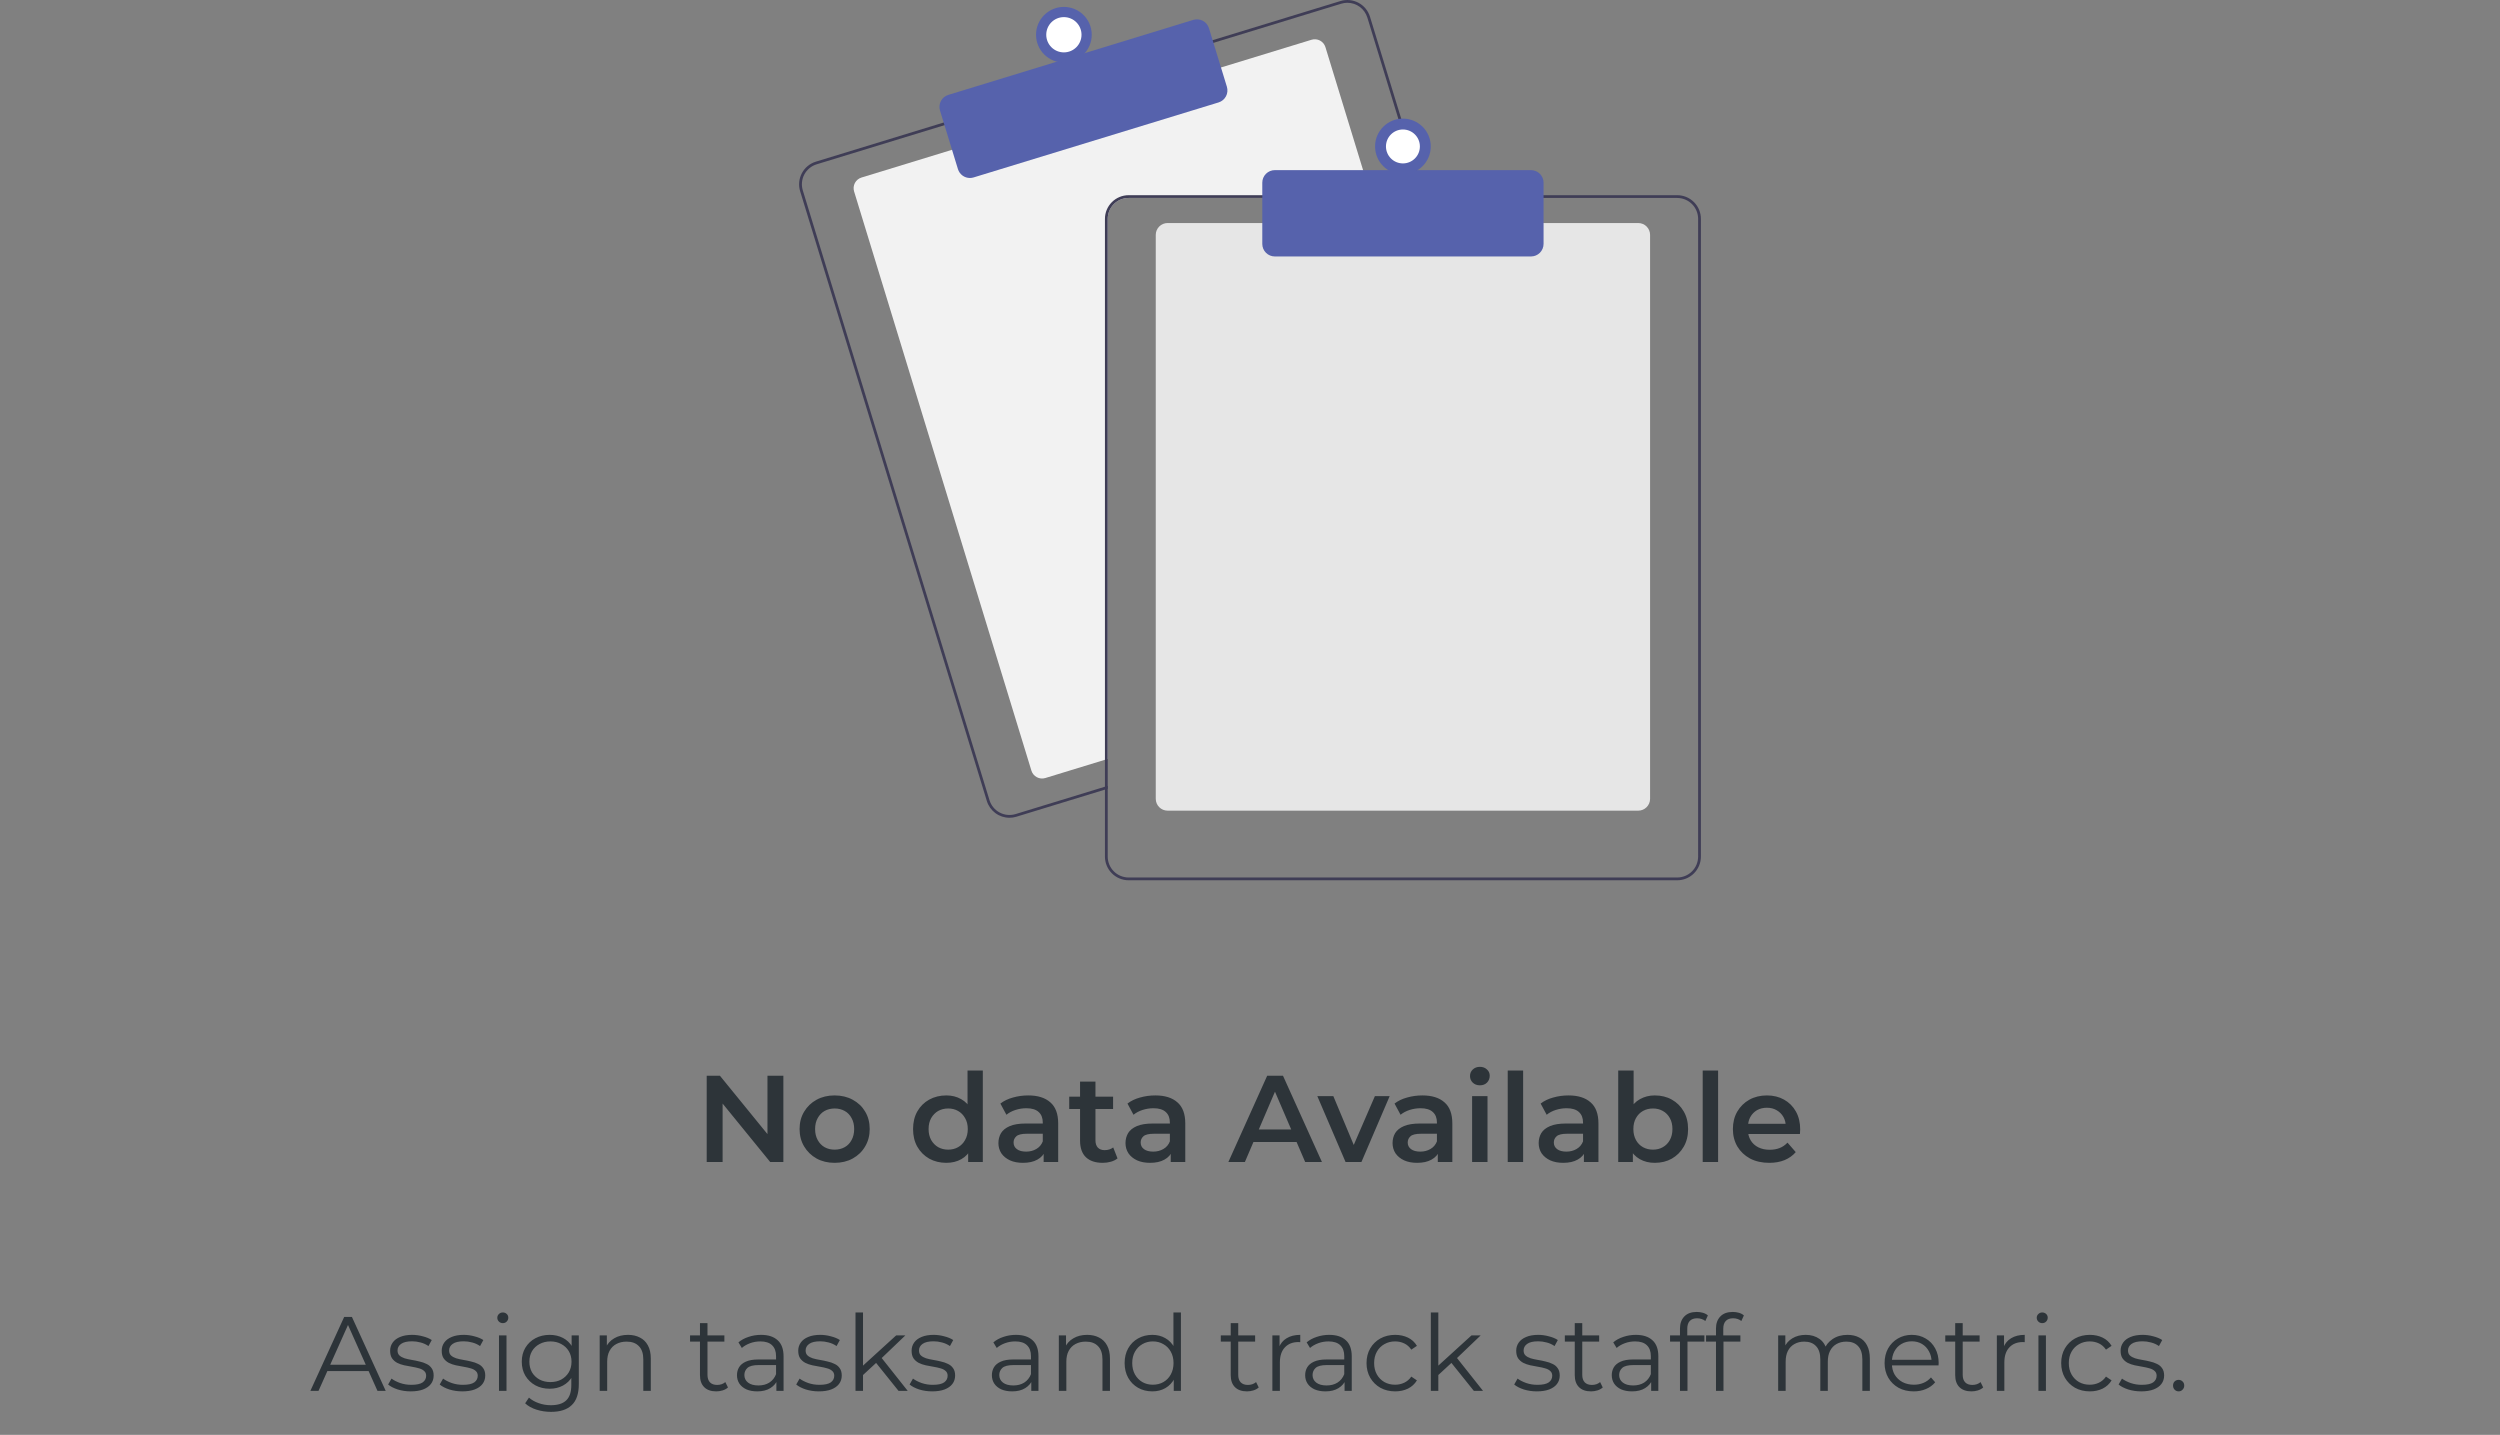 <svg width="284" height="163" viewBox="0 0 284 163" fill="none" xmlns="http://www.w3.org/2000/svg">
<rect x="0" y="0" width="284" height="163" fill="#808080" stroke="none"/>
<g clip-path="url(#clip0_2741_14137)">
<path d="M155.814 22.49H128.209C127.58 22.491 126.977 22.741 126.532 23.186C126.088 23.63 125.837 24.233 125.837 24.863V86.214L125.52 86.311L118.748 88.385C118.427 88.483 118.081 88.449 117.785 88.291C117.488 88.134 117.267 87.865 117.168 87.545L97.025 21.748C96.927 21.427 96.96 21.08 97.118 20.784C97.275 20.488 97.544 20.266 97.865 20.168L108.3 16.972L138.553 7.712L148.988 4.517C149.147 4.468 149.314 4.451 149.48 4.467C149.645 4.482 149.806 4.53 149.953 4.608C150.099 4.686 150.229 4.792 150.335 4.92C150.441 5.049 150.52 5.196 150.569 5.355L155.718 22.173L155.814 22.49Z" fill="#F2F2F2"/>
<path d="M161.838 22.173L155.632 1.903C155.529 1.566 155.36 1.251 155.136 0.979C154.911 0.706 154.635 0.481 154.323 0.315C154.011 0.15 153.67 0.047 153.318 0.013C152.967 -0.02 152.612 0.015 152.274 0.119L137.603 4.61L107.351 13.871L92.68 18.364C91.998 18.573 91.427 19.044 91.093 19.674C90.758 20.304 90.687 21.04 90.895 21.722L112.105 90.996C112.274 91.546 112.615 92.028 113.078 92.371C113.541 92.713 114.101 92.898 114.677 92.899C114.943 92.899 115.208 92.859 115.463 92.78L125.52 89.702L125.837 89.604V89.273L125.52 89.37L115.37 92.478C114.768 92.661 114.118 92.599 113.563 92.304C113.007 92.009 112.592 91.505 112.407 90.904L91.199 21.629C91.108 21.331 91.076 21.018 91.105 20.708C91.135 20.398 91.225 20.096 91.371 19.821C91.518 19.546 91.717 19.302 91.957 19.104C92.198 18.906 92.475 18.757 92.773 18.666L107.445 14.174L137.696 4.913L152.367 0.421C152.594 0.352 152.829 0.317 153.065 0.317C153.572 0.318 154.066 0.481 154.474 0.783C154.881 1.085 155.181 1.51 155.33 1.995L161.507 22.173L161.605 22.489H161.934L161.838 22.173Z" fill="#3F3D56"/>
<path d="M110.184 20.219C109.879 20.219 109.582 20.121 109.337 19.94C109.092 19.758 108.911 19.503 108.822 19.212L106.784 12.557C106.729 12.378 106.71 12.19 106.728 12.004C106.746 11.818 106.8 11.637 106.888 11.472C106.976 11.307 107.095 11.161 107.239 11.042C107.384 10.923 107.55 10.833 107.729 10.779L135.559 2.258C135.92 2.148 136.31 2.186 136.644 2.363C136.977 2.54 137.227 2.842 137.338 3.203L139.375 9.858C139.485 10.219 139.448 10.609 139.27 10.942C139.093 11.276 138.791 11.525 138.431 11.636L110.6 20.157C110.465 20.198 110.325 20.219 110.184 20.219Z" fill="#5662AC"/>
<path d="M120.857 7.112C122.604 7.112 124.021 5.695 124.021 3.948C124.021 2.201 122.604 0.784 120.857 0.784C119.11 0.784 117.693 2.201 117.693 3.948C117.693 5.695 119.11 7.112 120.857 7.112Z" fill="#5662AC"/>
<path d="M120.857 5.951C121.963 5.951 122.86 5.054 122.86 3.948C122.86 2.841 121.963 1.944 120.857 1.944C119.75 1.944 118.854 2.841 118.854 3.948C118.854 5.054 119.75 5.951 120.857 5.951Z" fill="white"/>
<path d="M186.105 92.091H132.639C132.282 92.09 131.94 91.948 131.688 91.696C131.436 91.444 131.294 91.103 131.294 90.746V26.681C131.294 26.325 131.436 25.983 131.688 25.731C131.94 25.479 132.282 25.337 132.639 25.337H186.105C186.461 25.337 186.803 25.479 187.055 25.731C187.307 25.983 187.449 26.325 187.449 26.681V90.746C187.449 91.103 187.307 91.444 187.055 91.696C186.803 91.948 186.461 92.09 186.105 92.091Z" fill="#E6E6E6"/>
<path d="M161.507 22.173H128.21C127.497 22.174 126.813 22.457 126.309 22.962C125.805 23.466 125.522 24.149 125.521 24.862V89.37L125.837 89.273V24.862C125.838 24.233 126.088 23.63 126.533 23.185C126.978 22.74 127.581 22.49 128.21 22.489H161.606L161.507 22.173ZM190.534 22.173H128.21C127.497 22.174 126.813 22.457 126.309 22.962C125.805 23.466 125.522 24.149 125.521 24.862V97.31C125.522 98.023 125.805 98.707 126.309 99.211C126.813 99.715 127.497 99.999 128.21 99.999H190.534C191.247 99.999 191.931 99.715 192.435 99.211C192.939 98.707 193.222 98.023 193.223 97.31V24.862C193.222 24.149 192.939 23.466 192.435 22.962C191.931 22.457 191.247 22.174 190.534 22.173ZM192.907 97.31C192.906 97.939 192.656 98.543 192.211 98.987C191.766 99.432 191.163 99.682 190.534 99.683H128.21C127.581 99.682 126.978 99.432 126.533 98.987C126.088 98.543 125.838 97.939 125.837 97.31V24.862C125.838 24.233 126.088 23.63 126.533 23.185C126.978 22.74 127.581 22.49 128.21 22.489H190.534C191.163 22.49 191.766 22.74 192.211 23.185C192.656 23.63 192.906 24.233 192.907 24.862V97.31Z" fill="#3F3D56"/>
<path d="M173.925 29.134H144.819C144.442 29.133 144.08 28.983 143.813 28.716C143.546 28.449 143.396 28.087 143.396 27.71V20.75C143.396 20.372 143.546 20.011 143.813 19.744C144.08 19.477 144.442 19.327 144.819 19.326H173.925C174.303 19.327 174.664 19.477 174.931 19.744C175.198 20.011 175.348 20.372 175.349 20.75V27.71C175.348 28.087 175.198 28.449 174.931 28.716C174.664 28.983 174.303 29.133 173.925 29.134Z" fill="#5662AC"/>
<path d="M159.372 19.801C161.119 19.801 162.535 18.385 162.535 16.637C162.535 14.89 161.119 13.474 159.372 13.474C157.624 13.474 156.208 14.89 156.208 16.637C156.208 18.385 157.624 19.801 159.372 19.801Z" fill="#5662AC"/>
<path d="M159.372 18.564C160.437 18.564 161.299 17.701 161.299 16.637C161.299 15.573 160.437 14.71 159.372 14.71C158.308 14.71 157.445 15.573 157.445 16.637C157.445 17.701 158.308 18.564 159.372 18.564Z" fill="white"/>
</g>
<path d="M80.282 132V122.2H81.78L87.926 129.746H87.184V122.2H88.99V132H87.492L81.346 124.454H82.088V132H80.282ZM94.808 132.098C94.043 132.098 93.361 131.935 92.764 131.608C92.166 131.272 91.695 130.815 91.35 130.236C91.004 129.657 90.832 128.999 90.832 128.262C90.832 127.515 91.004 126.857 91.35 126.288C91.695 125.709 92.166 125.257 92.764 124.93C93.361 124.603 94.043 124.44 94.808 124.44C95.582 124.44 96.269 124.603 96.866 124.93C97.472 125.257 97.944 125.705 98.28 126.274C98.625 126.843 98.798 127.506 98.798 128.262C98.798 128.999 98.625 129.657 98.28 130.236C97.944 130.815 97.472 131.272 96.866 131.608C96.269 131.935 95.582 132.098 94.808 132.098ZM94.808 130.6C95.237 130.6 95.62 130.507 95.956 130.32C96.292 130.133 96.553 129.863 96.74 129.508C96.936 129.153 97.034 128.738 97.034 128.262C97.034 127.777 96.936 127.361 96.74 127.016C96.553 126.661 96.292 126.391 95.956 126.204C95.62 126.017 95.242 125.924 94.822 125.924C94.392 125.924 94.01 126.017 93.674 126.204C93.347 126.391 93.086 126.661 92.89 127.016C92.694 127.361 92.596 127.777 92.596 128.262C92.596 128.738 92.694 129.153 92.89 129.508C93.086 129.863 93.347 130.133 93.674 130.32C94.01 130.507 94.388 130.6 94.808 130.6ZM107.504 132.098C106.786 132.098 106.137 131.939 105.558 131.622C104.989 131.295 104.541 130.847 104.214 130.278C103.888 129.709 103.724 129.037 103.724 128.262C103.724 127.487 103.888 126.815 104.214 126.246C104.541 125.677 104.989 125.233 105.558 124.916C106.137 124.599 106.786 124.44 107.504 124.44C108.13 124.44 108.69 124.58 109.184 124.86C109.679 125.131 110.071 125.546 110.36 126.106C110.65 126.666 110.794 127.385 110.794 128.262C110.794 129.13 110.654 129.849 110.374 130.418C110.094 130.978 109.707 131.398 109.212 131.678C108.718 131.958 108.148 132.098 107.504 132.098ZM107.714 130.6C108.134 130.6 108.508 130.507 108.834 130.32C109.17 130.133 109.436 129.863 109.632 129.508C109.838 129.153 109.94 128.738 109.94 128.262C109.94 127.777 109.838 127.361 109.632 127.016C109.436 126.661 109.17 126.391 108.834 126.204C108.508 126.017 108.134 125.924 107.714 125.924C107.294 125.924 106.916 126.017 106.58 126.204C106.254 126.391 105.988 126.661 105.782 127.016C105.586 127.361 105.488 127.777 105.488 128.262C105.488 128.738 105.586 129.153 105.782 129.508C105.988 129.863 106.254 130.133 106.58 130.32C106.916 130.507 107.294 130.6 107.714 130.6ZM109.982 132V130.236L110.052 128.248L109.912 126.26V121.612H111.648V132H109.982ZM118.558 132V130.488L118.46 130.166V127.52C118.46 127.007 118.306 126.61 117.998 126.33C117.69 126.041 117.223 125.896 116.598 125.896C116.178 125.896 115.762 125.961 115.352 126.092C114.95 126.223 114.61 126.405 114.33 126.638L113.644 125.364C114.045 125.056 114.521 124.827 115.072 124.678C115.632 124.519 116.21 124.44 116.808 124.44C117.89 124.44 118.726 124.701 119.314 125.224C119.911 125.737 120.21 126.535 120.21 127.618V132H118.558ZM116.206 132.098C115.646 132.098 115.156 132.005 114.736 131.818C114.316 131.622 113.989 131.356 113.756 131.02C113.532 130.675 113.42 130.287 113.42 129.858C113.42 129.438 113.518 129.06 113.714 128.724C113.919 128.388 114.25 128.122 114.708 127.926C115.165 127.73 115.772 127.632 116.528 127.632H118.698V128.794H116.654C116.056 128.794 115.655 128.892 115.45 129.088C115.244 129.275 115.142 129.508 115.142 129.788C115.142 130.105 115.268 130.357 115.52 130.544C115.772 130.731 116.122 130.824 116.57 130.824C116.999 130.824 117.382 130.726 117.718 130.53C118.063 130.334 118.31 130.045 118.46 129.662L118.754 130.712C118.586 131.151 118.282 131.491 117.844 131.734C117.414 131.977 116.868 132.098 116.206 132.098ZM125.27 132.098C124.448 132.098 123.814 131.888 123.366 131.468C122.918 131.039 122.694 130.409 122.694 129.578V122.872H124.444V129.536C124.444 129.891 124.532 130.166 124.71 130.362C124.896 130.558 125.153 130.656 125.48 130.656C125.872 130.656 126.198 130.553 126.46 130.348L126.95 131.594C126.744 131.762 126.492 131.888 126.194 131.972C125.895 132.056 125.587 132.098 125.27 132.098ZM121.462 125.98V124.58H126.446V125.98H121.462ZM132.995 132V130.488L132.897 130.166V127.52C132.897 127.007 132.743 126.61 132.435 126.33C132.127 126.041 131.661 125.896 131.035 125.896C130.615 125.896 130.2 125.961 129.789 126.092C129.388 126.223 129.047 126.405 128.767 126.638L128.081 125.364C128.483 125.056 128.959 124.827 129.509 124.678C130.069 124.519 130.648 124.44 131.245 124.44C132.328 124.44 133.163 124.701 133.751 125.224C134.349 125.737 134.647 126.535 134.647 127.618V132H132.995ZM130.643 132.098C130.083 132.098 129.593 132.005 129.173 131.818C128.753 131.622 128.427 131.356 128.193 131.02C127.969 130.675 127.857 130.287 127.857 129.858C127.857 129.438 127.955 129.06 128.151 128.724C128.357 128.388 128.688 128.122 129.145 127.926C129.603 127.73 130.209 127.632 130.965 127.632H133.135V128.794H131.091C130.494 128.794 130.093 128.892 129.887 129.088C129.682 129.275 129.579 129.508 129.579 129.788C129.579 130.105 129.705 130.357 129.957 130.544C130.209 130.731 130.559 130.824 131.007 130.824C131.437 130.824 131.819 130.726 132.155 130.53C132.501 130.334 132.748 130.045 132.897 129.662L133.191 130.712C133.023 131.151 132.72 131.491 132.281 131.734C131.852 131.977 131.306 132.098 130.643 132.098ZM139.544 132L143.954 122.2H145.746L150.17 132H148.266L144.472 123.166H145.2L141.42 132H139.544ZM141.574 129.732L142.064 128.304H147.356L147.846 129.732H141.574ZM152.854 132L149.648 124.524H151.468L154.226 131.118H153.33L156.186 124.524H157.866L154.66 132H152.854ZM163.333 132V130.488L163.235 130.166V127.52C163.235 127.007 163.081 126.61 162.773 126.33C162.465 126.041 161.998 125.896 161.373 125.896C160.953 125.896 160.538 125.961 160.127 126.092C159.726 126.223 159.385 126.405 159.105 126.638L158.419 125.364C158.82 125.056 159.296 124.827 159.847 124.678C160.407 124.519 160.986 124.44 161.583 124.44C162.666 124.44 163.501 124.701 164.089 125.224C164.686 125.737 164.985 126.535 164.985 127.618V132H163.333ZM160.981 132.098C160.421 132.098 159.931 132.005 159.511 131.818C159.091 131.622 158.764 131.356 158.531 131.02C158.307 130.675 158.195 130.287 158.195 129.858C158.195 129.438 158.293 129.06 158.489 128.724C158.694 128.388 159.026 128.122 159.483 127.926C159.94 127.73 160.547 127.632 161.303 127.632H163.473V128.794H161.429C160.832 128.794 160.43 128.892 160.225 129.088C160.02 129.275 159.917 129.508 159.917 129.788C159.917 130.105 160.043 130.357 160.295 130.544C160.547 130.731 160.897 130.824 161.345 130.824C161.774 130.824 162.157 130.726 162.493 130.53C162.838 130.334 163.086 130.045 163.235 129.662L163.529 130.712C163.361 131.151 163.058 131.491 162.619 131.734C162.19 131.977 161.644 132.098 160.981 132.098ZM167.231 132V124.524H168.981V132H167.231ZM168.113 123.292C167.786 123.292 167.516 123.189 167.301 122.984C167.096 122.779 166.993 122.531 166.993 122.242C166.993 121.943 167.096 121.696 167.301 121.5C167.516 121.295 167.786 121.192 168.113 121.192C168.44 121.192 168.706 121.29 168.911 121.486C169.126 121.673 169.233 121.911 169.233 122.2C169.233 122.508 169.13 122.769 168.925 122.984C168.72 123.189 168.449 123.292 168.113 123.292ZM171.278 132V121.612H173.028V132H171.278ZM179.931 132V130.488L179.833 130.166V127.52C179.833 127.007 179.679 126.61 179.371 126.33C179.063 126.041 178.596 125.896 177.971 125.896C177.551 125.896 177.135 125.961 176.725 126.092C176.323 126.223 175.983 126.405 175.703 126.638L175.017 125.364C175.418 125.056 175.894 124.827 176.445 124.678C177.005 124.519 177.583 124.44 178.181 124.44C179.263 124.44 180.099 124.701 180.687 125.224C181.284 125.737 181.583 126.535 181.583 127.618V132H179.931ZM177.579 132.098C177.019 132.098 176.529 132.005 176.109 131.818C175.689 131.622 175.362 131.356 175.129 131.02C174.905 130.675 174.793 130.287 174.793 129.858C174.793 129.438 174.891 129.06 175.087 128.724C175.292 128.388 175.623 128.122 176.081 127.926C176.538 127.73 177.145 127.632 177.901 127.632H180.071V128.794H178.027C177.429 128.794 177.028 128.892 176.823 129.088C176.617 129.275 176.515 129.508 176.515 129.788C176.515 130.105 176.641 130.357 176.893 130.544C177.145 130.731 177.495 130.824 177.943 130.824C178.372 130.824 178.755 130.726 179.091 130.53C179.436 130.334 179.683 130.045 179.833 129.662L180.127 130.712C179.959 131.151 179.655 131.491 179.217 131.734C178.787 131.977 178.241 132.098 177.579 132.098ZM187.973 132.098C187.338 132.098 186.773 131.958 186.279 131.678C185.784 131.398 185.392 130.978 185.103 130.418C184.823 129.849 184.683 129.13 184.683 128.262C184.683 127.385 184.827 126.666 185.117 126.106C185.415 125.546 185.812 125.131 186.307 124.86C186.811 124.58 187.366 124.44 187.973 124.44C188.71 124.44 189.359 124.599 189.919 124.916C190.488 125.233 190.936 125.677 191.263 126.246C191.599 126.815 191.767 127.487 191.767 128.262C191.767 129.037 191.599 129.709 191.263 130.278C190.936 130.847 190.488 131.295 189.919 131.622C189.359 131.939 188.71 132.098 187.973 132.098ZM183.829 132V121.612H185.579V126.26L185.439 128.248L185.495 130.236V132H183.829ZM187.777 130.6C188.197 130.6 188.57 130.507 188.897 130.32C189.233 130.133 189.499 129.863 189.695 129.508C189.891 129.153 189.989 128.738 189.989 128.262C189.989 127.777 189.891 127.361 189.695 127.016C189.499 126.661 189.233 126.391 188.897 126.204C188.57 126.017 188.197 125.924 187.777 125.924C187.357 125.924 186.979 126.017 186.643 126.204C186.307 126.391 186.041 126.661 185.845 127.016C185.649 127.361 185.551 127.777 185.551 128.262C185.551 128.738 185.649 129.153 185.845 129.508C186.041 129.863 186.307 130.133 186.643 130.32C186.979 130.507 187.357 130.6 187.777 130.6ZM193.426 132V121.612H195.176V132H193.426ZM200.987 132.098C200.157 132.098 199.429 131.935 198.803 131.608C198.187 131.272 197.707 130.815 197.361 130.236C197.025 129.657 196.857 128.999 196.857 128.262C196.857 127.515 197.021 126.857 197.347 126.288C197.683 125.709 198.141 125.257 198.719 124.93C199.307 124.603 199.975 124.44 200.721 124.44C201.449 124.44 202.098 124.599 202.667 124.916C203.237 125.233 203.685 125.681 204.011 126.26C204.338 126.839 204.501 127.52 204.501 128.304C204.501 128.379 204.497 128.463 204.487 128.556C204.487 128.649 204.483 128.738 204.473 128.822H198.243V127.66H203.549L202.863 128.024C202.873 127.595 202.784 127.217 202.597 126.89C202.411 126.563 202.154 126.307 201.827 126.12C201.51 125.933 201.141 125.84 200.721 125.84C200.292 125.84 199.914 125.933 199.587 126.12C199.27 126.307 199.018 126.568 198.831 126.904C198.654 127.231 198.565 127.618 198.565 128.066V128.346C198.565 128.794 198.668 129.191 198.873 129.536C199.079 129.881 199.368 130.147 199.741 130.334C200.115 130.521 200.544 130.614 201.029 130.614C201.449 130.614 201.827 130.549 202.163 130.418C202.499 130.287 202.798 130.082 203.059 129.802L203.997 130.88C203.661 131.272 203.237 131.575 202.723 131.79C202.219 131.995 201.641 132.098 200.987 132.098Z" fill="#2D3439"/>
<path d="M35.26 158L39.1 149.6H39.976L43.816 158H42.88L39.352 150.116H39.712L36.184 158H35.26ZM36.772 155.756L37.036 155.036H41.92L42.184 155.756H36.772ZM46.659 158.06C46.139 158.06 45.647 157.988 45.183 157.844C44.719 157.692 44.355 157.504 44.091 157.28L44.475 156.608C44.731 156.8 45.059 156.968 45.459 157.112C45.859 157.248 46.279 157.316 46.719 157.316C47.319 157.316 47.751 157.224 48.015 157.04C48.279 156.848 48.411 156.596 48.411 156.284C48.411 156.052 48.335 155.872 48.183 155.744C48.039 155.608 47.847 155.508 47.607 155.444C47.367 155.372 47.099 155.312 46.803 155.264C46.507 155.216 46.211 155.16 45.915 155.096C45.627 155.032 45.363 154.94 45.123 154.82C44.883 154.692 44.687 154.52 44.535 154.304C44.391 154.088 44.319 153.8 44.319 153.44C44.319 153.096 44.415 152.788 44.607 152.516C44.799 152.244 45.079 152.032 45.447 151.88C45.823 151.72 46.279 151.64 46.815 151.64C47.223 151.64 47.631 151.696 48.039 151.808C48.447 151.912 48.783 152.052 49.047 152.228L48.675 152.912C48.395 152.72 48.095 152.584 47.775 152.504C47.455 152.416 47.135 152.372 46.815 152.372C46.247 152.372 45.827 152.472 45.555 152.672C45.291 152.864 45.159 153.112 45.159 153.416C45.159 153.656 45.231 153.844 45.375 153.98C45.527 154.116 45.723 154.224 45.963 154.304C46.211 154.376 46.479 154.436 46.767 154.484C47.063 154.532 47.355 154.592 47.643 154.664C47.939 154.728 48.207 154.82 48.447 154.94C48.695 155.052 48.891 155.216 49.035 155.432C49.187 155.64 49.263 155.916 49.263 156.26C49.263 156.628 49.159 156.948 48.951 157.22C48.751 157.484 48.455 157.692 48.063 157.844C47.679 157.988 47.211 158.06 46.659 158.06ZM52.519 158.06C51.999 158.06 51.507 157.988 51.043 157.844C50.579 157.692 50.215 157.504 49.951 157.28L50.335 156.608C50.591 156.8 50.919 156.968 51.319 157.112C51.719 157.248 52.139 157.316 52.579 157.316C53.179 157.316 53.611 157.224 53.875 157.04C54.139 156.848 54.271 156.596 54.271 156.284C54.271 156.052 54.195 155.872 54.043 155.744C53.899 155.608 53.707 155.508 53.467 155.444C53.227 155.372 52.959 155.312 52.663 155.264C52.367 155.216 52.071 155.16 51.775 155.096C51.487 155.032 51.223 154.94 50.983 154.82C50.743 154.692 50.547 154.52 50.395 154.304C50.251 154.088 50.179 153.8 50.179 153.44C50.179 153.096 50.275 152.788 50.467 152.516C50.659 152.244 50.939 152.032 51.307 151.88C51.683 151.72 52.139 151.64 52.675 151.64C53.083 151.64 53.491 151.696 53.899 151.808C54.307 151.912 54.643 152.052 54.907 152.228L54.535 152.912C54.255 152.72 53.955 152.584 53.635 152.504C53.315 152.416 52.995 152.372 52.675 152.372C52.107 152.372 51.687 152.472 51.415 152.672C51.151 152.864 51.019 153.112 51.019 153.416C51.019 153.656 51.091 153.844 51.235 153.98C51.387 154.116 51.583 154.224 51.823 154.304C52.071 154.376 52.339 154.436 52.627 154.484C52.923 154.532 53.215 154.592 53.503 154.664C53.799 154.728 54.067 154.82 54.307 154.94C54.555 155.052 54.751 155.216 54.895 155.432C55.047 155.64 55.123 155.916 55.123 156.26C55.123 156.628 55.019 156.948 54.811 157.22C54.611 157.484 54.315 157.692 53.923 157.844C53.539 157.988 53.071 158.06 52.519 158.06ZM56.686 158V151.7H57.538V158H56.686ZM57.118 150.308C56.942 150.308 56.794 150.248 56.674 150.128C56.554 150.008 56.494 149.864 56.494 149.696C56.494 149.528 56.554 149.388 56.674 149.276C56.794 149.156 56.942 149.096 57.118 149.096C57.294 149.096 57.442 149.152 57.562 149.264C57.682 149.376 57.742 149.516 57.742 149.684C57.742 149.86 57.682 150.008 57.562 150.128C57.45 150.248 57.302 150.308 57.118 150.308ZM62.597 160.388C62.021 160.388 61.469 160.304 60.941 160.136C60.413 159.968 59.985 159.728 59.657 159.416L60.089 158.768C60.385 159.032 60.749 159.24 61.181 159.392C61.621 159.552 62.085 159.632 62.573 159.632C63.373 159.632 63.961 159.444 64.337 159.068C64.713 158.7 64.901 158.124 64.901 157.34V155.768L65.021 154.688L64.937 153.608V151.7H65.753V157.232C65.753 158.32 65.485 159.116 64.949 159.62C64.421 160.132 63.637 160.388 62.597 160.388ZM62.441 157.76C61.841 157.76 61.301 157.632 60.821 157.376C60.341 157.112 59.961 156.748 59.681 156.284C59.409 155.82 59.273 155.288 59.273 154.688C59.273 154.088 59.409 153.56 59.681 153.104C59.961 152.64 60.341 152.28 60.821 152.024C61.301 151.768 61.841 151.64 62.441 151.64C63.001 151.64 63.505 151.756 63.953 151.988C64.401 152.22 64.757 152.564 65.021 153.02C65.285 153.476 65.417 154.032 65.417 154.688C65.417 155.344 65.285 155.9 65.021 156.356C64.757 156.812 64.401 157.16 63.953 157.4C63.505 157.64 63.001 157.76 62.441 157.76ZM62.525 157.004C62.989 157.004 63.401 156.908 63.761 156.716C64.121 156.516 64.405 156.244 64.613 155.9C64.821 155.548 64.925 155.144 64.925 154.688C64.925 154.232 64.821 153.832 64.613 153.488C64.405 153.144 64.121 152.876 63.761 152.684C63.401 152.484 62.989 152.384 62.525 152.384C62.069 152.384 61.657 152.484 61.289 152.684C60.929 152.876 60.645 153.144 60.437 153.488C60.237 153.832 60.137 154.232 60.137 154.688C60.137 155.144 60.237 155.548 60.437 155.9C60.645 156.244 60.929 156.516 61.289 156.716C61.657 156.908 62.069 157.004 62.525 157.004ZM71.34 151.64C71.852 151.64 72.299 151.74 72.683 151.94C73.076 152.132 73.379 152.428 73.596 152.828C73.82 153.228 73.931 153.732 73.931 154.34V158H73.079V154.424C73.079 153.76 72.912 153.26 72.576 152.924C72.248 152.58 71.784 152.408 71.183 152.408C70.736 152.408 70.344 152.5 70.007 152.684C69.68 152.86 69.424 153.12 69.24 153.464C69.064 153.8 68.975 154.208 68.975 154.688V158H68.124V151.7H68.939V153.428L68.808 153.104C69.007 152.648 69.328 152.292 69.767 152.036C70.207 151.772 70.731 151.64 71.34 151.64ZM81.365 158.06C80.773 158.06 80.317 157.9 79.998 157.58C79.677 157.26 79.517 156.808 79.517 156.224V150.308H80.37V156.176C80.37 156.544 80.462 156.828 80.645 157.028C80.838 157.228 81.109 157.328 81.462 157.328C81.838 157.328 82.15 157.22 82.397 157.004L82.698 157.616C82.529 157.768 82.326 157.88 82.085 157.952C81.853 158.024 81.614 158.06 81.365 158.06ZM78.389 152.408V151.7H82.29V152.408H78.389ZM88.197 158V156.608L88.16 156.38V154.052C88.16 153.516 88.008 153.104 87.704 152.816C87.409 152.528 86.965 152.384 86.373 152.384C85.965 152.384 85.576 152.452 85.209 152.588C84.841 152.724 84.528 152.904 84.272 153.128L83.888 152.492C84.209 152.22 84.593 152.012 85.04 151.868C85.489 151.716 85.96 151.64 86.457 151.64C87.272 151.64 87.9 151.844 88.341 152.252C88.788 152.652 89.013 153.264 89.013 154.088V158H88.197ZM86.025 158.06C85.552 158.06 85.141 157.984 84.788 157.832C84.445 157.672 84.18 157.456 83.996 157.184C83.812 156.904 83.721 156.584 83.721 156.224C83.721 155.896 83.796 155.6 83.948 155.336C84.109 155.064 84.365 154.848 84.716 154.688C85.076 154.52 85.556 154.436 86.156 154.436H88.329V155.072H86.18C85.573 155.072 85.148 155.18 84.909 155.396C84.677 155.612 84.561 155.88 84.561 156.2C84.561 156.56 84.701 156.848 84.981 157.064C85.26 157.28 85.653 157.388 86.156 157.388C86.636 157.388 87.049 157.28 87.392 157.064C87.745 156.84 88.001 156.52 88.16 156.104L88.353 156.692C88.192 157.108 87.912 157.44 87.513 157.688C87.121 157.936 86.624 158.06 86.025 158.06ZM93.019 158.06C92.499 158.06 92.007 157.988 91.543 157.844C91.079 157.692 90.715 157.504 90.451 157.28L90.835 156.608C91.091 156.8 91.419 156.968 91.819 157.112C92.219 157.248 92.639 157.316 93.079 157.316C93.679 157.316 94.111 157.224 94.375 157.04C94.639 156.848 94.771 156.596 94.771 156.284C94.771 156.052 94.695 155.872 94.543 155.744C94.399 155.608 94.207 155.508 93.967 155.444C93.727 155.372 93.459 155.312 93.163 155.264C92.867 155.216 92.571 155.16 92.275 155.096C91.987 155.032 91.723 154.94 91.483 154.82C91.243 154.692 91.047 154.52 90.895 154.304C90.751 154.088 90.679 153.8 90.679 153.44C90.679 153.096 90.775 152.788 90.967 152.516C91.159 152.244 91.439 152.032 91.807 151.88C92.183 151.72 92.639 151.64 93.175 151.64C93.583 151.64 93.991 151.696 94.399 151.808C94.807 151.912 95.143 152.052 95.407 152.228L95.035 152.912C94.755 152.72 94.455 152.584 94.135 152.504C93.815 152.416 93.495 152.372 93.175 152.372C92.607 152.372 92.187 152.472 91.915 152.672C91.651 152.864 91.519 153.112 91.519 153.416C91.519 153.656 91.591 153.844 91.735 153.98C91.887 154.116 92.083 154.224 92.323 154.304C92.571 154.376 92.839 154.436 93.127 154.484C93.423 154.532 93.715 154.592 94.003 154.664C94.299 154.728 94.567 154.82 94.807 154.94C95.055 155.052 95.251 155.216 95.395 155.432C95.547 155.64 95.623 155.916 95.623 156.26C95.623 156.628 95.519 156.948 95.311 157.22C95.111 157.484 94.815 157.692 94.423 157.844C94.039 157.988 93.571 158.06 93.019 158.06ZM97.858 156.368L97.882 155.276L101.806 151.7H102.85L100.078 154.352L99.598 154.76L97.858 156.368ZM97.186 158V149.096H98.038V158H97.186ZM102.07 158L99.442 154.724L99.994 154.064L103.114 158H102.07ZM105.898 158.06C105.378 158.06 104.886 157.988 104.422 157.844C103.958 157.692 103.594 157.504 103.33 157.28L103.714 156.608C103.97 156.8 104.298 156.968 104.698 157.112C105.098 157.248 105.518 157.316 105.958 157.316C106.558 157.316 106.99 157.224 107.254 157.04C107.518 156.848 107.65 156.596 107.65 156.284C107.65 156.052 107.574 155.872 107.422 155.744C107.278 155.608 107.086 155.508 106.846 155.444C106.606 155.372 106.338 155.312 106.042 155.264C105.746 155.216 105.45 155.16 105.154 155.096C104.866 155.032 104.602 154.94 104.362 154.82C104.122 154.692 103.926 154.52 103.774 154.304C103.63 154.088 103.558 153.8 103.558 153.44C103.558 153.096 103.654 152.788 103.846 152.516C104.038 152.244 104.318 152.032 104.686 151.88C105.062 151.72 105.518 151.64 106.054 151.64C106.462 151.64 106.87 151.696 107.278 151.808C107.686 151.912 108.022 152.052 108.286 152.228L107.914 152.912C107.634 152.72 107.334 152.584 107.014 152.504C106.694 152.416 106.374 152.372 106.054 152.372C105.486 152.372 105.066 152.472 104.794 152.672C104.53 152.864 104.398 153.112 104.398 153.416C104.398 153.656 104.47 153.844 104.614 153.98C104.766 154.116 104.962 154.224 105.202 154.304C105.45 154.376 105.718 154.436 106.006 154.484C106.302 154.532 106.594 154.592 106.882 154.664C107.178 154.728 107.446 154.82 107.686 154.94C107.934 155.052 108.13 155.216 108.274 155.432C108.426 155.64 108.502 155.916 108.502 156.26C108.502 156.628 108.398 156.948 108.19 157.22C107.99 157.484 107.694 157.692 107.302 157.844C106.918 157.988 106.45 158.06 105.898 158.06ZM117.154 158V156.608L117.118 156.38V154.052C117.118 153.516 116.966 153.104 116.662 152.816C116.366 152.528 115.922 152.384 115.33 152.384C114.922 152.384 114.534 152.452 114.166 152.588C113.798 152.724 113.486 152.904 113.23 153.128L112.846 152.492C113.166 152.22 113.55 152.012 113.998 151.868C114.446 151.716 114.918 151.64 115.414 151.64C116.23 151.64 116.858 151.844 117.298 152.252C117.746 152.652 117.97 153.264 117.97 154.088V158H117.154ZM114.982 158.06C114.51 158.06 114.098 157.984 113.746 157.832C113.402 157.672 113.138 157.456 112.954 157.184C112.77 156.904 112.678 156.584 112.678 156.224C112.678 155.896 112.754 155.6 112.906 155.336C113.066 155.064 113.322 154.848 113.674 154.688C114.034 154.52 114.514 154.436 115.114 154.436H117.286V155.072H115.138C114.53 155.072 114.106 155.18 113.866 155.396C113.634 155.612 113.518 155.88 113.518 156.2C113.518 156.56 113.658 156.848 113.938 157.064C114.218 157.28 114.61 157.388 115.114 157.388C115.594 157.388 116.006 157.28 116.35 157.064C116.702 156.84 116.958 156.52 117.118 156.104L117.31 156.692C117.15 157.108 116.87 157.44 116.47 157.688C116.078 157.936 115.582 158.06 114.982 158.06ZM123.5 151.64C124.012 151.64 124.46 151.74 124.844 151.94C125.236 152.132 125.54 152.428 125.756 152.828C125.98 153.228 126.092 153.732 126.092 154.34V158H125.24V154.424C125.24 153.76 125.072 153.26 124.736 152.924C124.408 152.58 123.944 152.408 123.344 152.408C122.896 152.408 122.504 152.5 122.168 152.684C121.84 152.86 121.584 153.12 121.4 153.464C121.224 153.8 121.136 154.208 121.136 154.688V158H120.284V151.7H121.1V153.428L120.968 153.104C121.168 152.648 121.488 152.292 121.928 152.036C122.368 151.772 122.892 151.64 123.5 151.64ZM130.901 158.06C130.301 158.06 129.761 157.924 129.281 157.652C128.809 157.38 128.437 157.004 128.165 156.524C127.893 156.036 127.757 155.476 127.757 154.844C127.757 154.204 127.893 153.644 128.165 153.164C128.437 152.684 128.809 152.312 129.281 152.048C129.761 151.776 130.301 151.64 130.901 151.64C131.453 151.64 131.945 151.764 132.377 152.012C132.817 152.26 133.165 152.624 133.421 153.104C133.685 153.576 133.817 154.156 133.817 154.844C133.817 155.524 133.689 156.104 133.433 156.584C133.177 157.064 132.829 157.432 132.389 157.688C131.957 157.936 131.461 158.06 130.901 158.06ZM130.961 157.304C131.409 157.304 131.809 157.204 132.161 157.004C132.521 156.796 132.801 156.508 133.001 156.14C133.209 155.764 133.313 155.332 133.313 154.844C133.313 154.348 133.209 153.916 133.001 153.548C132.801 153.18 132.521 152.896 132.161 152.696C131.809 152.488 131.409 152.384 130.961 152.384C130.521 152.384 130.125 152.488 129.773 152.696C129.421 152.896 129.141 153.18 128.933 153.548C128.725 153.916 128.621 154.348 128.621 154.844C128.621 155.332 128.725 155.764 128.933 156.14C129.141 156.508 129.421 156.796 129.773 157.004C130.125 157.204 130.521 157.304 130.961 157.304ZM133.337 158V156.104L133.421 154.832L133.301 153.56V149.096H134.153V158H133.337ZM141.659 158.06C141.067 158.06 140.611 157.9 140.291 157.58C139.971 157.26 139.811 156.808 139.811 156.224V150.308H140.663V156.176C140.663 156.544 140.755 156.828 140.939 157.028C141.131 157.228 141.403 157.328 141.755 157.328C142.131 157.328 142.443 157.22 142.691 157.004L142.991 157.616C142.823 157.768 142.619 157.88 142.379 157.952C142.147 158.024 141.907 158.06 141.659 158.06ZM138.683 152.408V151.7H142.583V152.408H138.683ZM144.542 158V151.7H145.358V153.416L145.274 153.116C145.45 152.636 145.746 152.272 146.162 152.024C146.578 151.768 147.094 151.64 147.71 151.64V152.468C147.678 152.468 147.646 152.468 147.614 152.468C147.582 152.46 147.55 152.456 147.518 152.456C146.854 152.456 146.334 152.66 145.958 153.068C145.582 153.468 145.394 154.04 145.394 154.784V158H144.542ZM152.743 158V156.608L152.707 156.38V154.052C152.707 153.516 152.555 153.104 152.251 152.816C151.955 152.528 151.511 152.384 150.919 152.384C150.511 152.384 150.123 152.452 149.755 152.588C149.387 152.724 149.075 152.904 148.819 153.128L148.435 152.492C148.755 152.22 149.139 152.012 149.587 151.868C150.035 151.716 150.507 151.64 151.003 151.64C151.819 151.64 152.447 151.844 152.887 152.252C153.335 152.652 153.559 153.264 153.559 154.088V158H152.743ZM150.571 158.06C150.099 158.06 149.687 157.984 149.335 157.832C148.991 157.672 148.727 157.456 148.543 157.184C148.359 156.904 148.267 156.584 148.267 156.224C148.267 155.896 148.343 155.6 148.495 155.336C148.655 155.064 148.911 154.848 149.263 154.688C149.623 154.52 150.103 154.436 150.703 154.436H152.875V155.072H150.727C150.119 155.072 149.695 155.18 149.455 155.396C149.223 155.612 149.107 155.88 149.107 156.2C149.107 156.56 149.247 156.848 149.527 157.064C149.807 157.28 150.199 157.388 150.703 157.388C151.183 157.388 151.595 157.28 151.939 157.064C152.291 156.84 152.547 156.52 152.707 156.104L152.899 156.692C152.739 157.108 152.459 157.44 152.059 157.688C151.667 157.936 151.171 158.06 150.571 158.06ZM158.49 158.06C157.866 158.06 157.306 157.924 156.81 157.652C156.322 157.372 155.938 156.992 155.658 156.512C155.378 156.024 155.238 155.468 155.238 154.844C155.238 154.212 155.378 153.656 155.658 153.176C155.938 152.696 156.322 152.32 156.81 152.048C157.306 151.776 157.866 151.64 158.49 151.64C159.026 151.64 159.51 151.744 159.942 151.952C160.374 152.16 160.714 152.472 160.962 152.888L160.326 153.32C160.11 153 159.842 152.764 159.522 152.612C159.202 152.46 158.854 152.384 158.478 152.384C158.03 152.384 157.626 152.488 157.266 152.696C156.906 152.896 156.622 153.18 156.414 153.548C156.206 153.916 156.102 154.348 156.102 154.844C156.102 155.34 156.206 155.772 156.414 156.14C156.622 156.508 156.906 156.796 157.266 157.004C157.626 157.204 158.03 157.304 158.478 157.304C158.854 157.304 159.202 157.228 159.522 157.076C159.842 156.924 160.11 156.692 160.326 156.38L160.962 156.812C160.714 157.22 160.374 157.532 159.942 157.748C159.51 157.956 159.026 158.06 158.49 158.06ZM163.214 156.368L163.238 155.276L167.162 151.7H168.206L165.434 154.352L164.954 154.76L163.214 156.368ZM162.542 158V149.096H163.394V158H162.542ZM167.426 158L164.798 154.724L165.35 154.064L168.47 158H167.426ZM174.581 158.06C174.061 158.06 173.569 157.988 173.105 157.844C172.641 157.692 172.277 157.504 172.013 157.28L172.397 156.608C172.653 156.8 172.981 156.968 173.381 157.112C173.781 157.248 174.201 157.316 174.641 157.316C175.241 157.316 175.673 157.224 175.937 157.04C176.201 156.848 176.333 156.596 176.333 156.284C176.333 156.052 176.257 155.872 176.105 155.744C175.961 155.608 175.769 155.508 175.529 155.444C175.289 155.372 175.021 155.312 174.725 155.264C174.429 155.216 174.133 155.16 173.837 155.096C173.549 155.032 173.285 154.94 173.045 154.82C172.805 154.692 172.609 154.52 172.457 154.304C172.313 154.088 172.241 153.8 172.241 153.44C172.241 153.096 172.337 152.788 172.529 152.516C172.721 152.244 173.001 152.032 173.369 151.88C173.745 151.72 174.201 151.64 174.737 151.64C175.145 151.64 175.553 151.696 175.961 151.808C176.369 151.912 176.705 152.052 176.969 152.228L176.597 152.912C176.317 152.72 176.017 152.584 175.697 152.504C175.377 152.416 175.057 152.372 174.737 152.372C174.169 152.372 173.749 152.472 173.477 152.672C173.213 152.864 173.081 153.112 173.081 153.416C173.081 153.656 173.153 153.844 173.297 153.98C173.449 154.116 173.645 154.224 173.885 154.304C174.133 154.376 174.401 154.436 174.689 154.484C174.985 154.532 175.277 154.592 175.565 154.664C175.861 154.728 176.129 154.82 176.369 154.94C176.617 155.052 176.813 155.216 176.957 155.432C177.109 155.64 177.185 155.916 177.185 156.26C177.185 156.628 177.081 156.948 176.873 157.22C176.673 157.484 176.377 157.692 175.985 157.844C175.601 157.988 175.133 158.06 174.581 158.06ZM180.741 158.06C180.149 158.06 179.693 157.9 179.373 157.58C179.053 157.26 178.893 156.808 178.893 156.224V150.308H179.745V156.176C179.745 156.544 179.837 156.828 180.021 157.028C180.213 157.228 180.485 157.328 180.837 157.328C181.213 157.328 181.525 157.22 181.773 157.004L182.073 157.616C181.905 157.768 181.701 157.88 181.461 157.952C181.229 158.024 180.989 158.06 180.741 158.06ZM177.765 152.408V151.7H181.665V152.408H177.765ZM187.572 158V156.608L187.536 156.38V154.052C187.536 153.516 187.384 153.104 187.08 152.816C186.784 152.528 186.34 152.384 185.748 152.384C185.34 152.384 184.952 152.452 184.584 152.588C184.216 152.724 183.904 152.904 183.648 153.128L183.264 152.492C183.584 152.22 183.968 152.012 184.416 151.868C184.864 151.716 185.336 151.64 185.832 151.64C186.648 151.64 187.276 151.844 187.716 152.252C188.164 152.652 188.388 153.264 188.388 154.088V158H187.572ZM185.4 158.06C184.928 158.06 184.516 157.984 184.164 157.832C183.82 157.672 183.556 157.456 183.372 157.184C183.188 156.904 183.096 156.584 183.096 156.224C183.096 155.896 183.172 155.6 183.324 155.336C183.484 155.064 183.74 154.848 184.092 154.688C184.452 154.52 184.932 154.436 185.532 154.436H187.704V155.072H185.556C184.948 155.072 184.524 155.18 184.284 155.396C184.052 155.612 183.936 155.88 183.936 156.2C183.936 156.56 184.076 156.848 184.356 157.064C184.636 157.28 185.028 157.388 185.532 157.388C186.012 157.388 186.424 157.28 186.768 157.064C187.12 156.84 187.376 156.52 187.536 156.104L187.728 156.692C187.568 157.108 187.288 157.44 186.888 157.688C186.496 157.936 186 158.06 185.4 158.06ZM190.846 158V150.908C190.846 150.348 191.01 149.896 191.338 149.552C191.666 149.208 192.138 149.036 192.754 149.036C192.994 149.036 193.226 149.068 193.45 149.132C193.674 149.196 193.862 149.296 194.014 149.432L193.726 150.068C193.606 149.964 193.466 149.888 193.306 149.84C193.146 149.784 192.974 149.756 192.79 149.756C192.43 149.756 192.154 149.856 191.962 150.056C191.77 150.256 191.674 150.552 191.674 150.944V151.904L191.698 152.3V158H190.846ZM189.718 152.408V151.7H193.618V152.408H189.718ZM194.936 158V150.908C194.936 150.348 195.1 149.896 195.428 149.552C195.756 149.208 196.228 149.036 196.844 149.036C197.084 149.036 197.316 149.068 197.54 149.132C197.764 149.196 197.952 149.296 198.104 149.432L197.816 150.068C197.696 149.964 197.556 149.888 197.396 149.84C197.236 149.784 197.064 149.756 196.88 149.756C196.52 149.756 196.244 149.856 196.052 150.056C195.86 150.256 195.764 150.552 195.764 150.944V151.904L195.788 152.3V158H194.936ZM193.808 152.408V151.7H197.708V152.408H193.808ZM209.871 151.64C210.383 151.64 210.827 151.74 211.203 151.94C211.587 152.132 211.883 152.428 212.091 152.828C212.307 153.228 212.415 153.732 212.415 154.34V158H211.563V154.424C211.563 153.76 211.403 153.26 211.083 152.924C210.771 152.58 210.327 152.408 209.751 152.408C209.319 152.408 208.943 152.5 208.623 152.684C208.311 152.86 208.067 153.12 207.891 153.464C207.723 153.8 207.639 154.208 207.639 154.688V158H206.787V154.424C206.787 153.76 206.627 153.26 206.307 152.924C205.987 152.58 205.539 152.408 204.963 152.408C204.539 152.408 204.167 152.5 203.847 152.684C203.527 152.86 203.279 153.12 203.103 153.464C202.935 153.8 202.851 154.208 202.851 154.688V158H201.999V151.7H202.815V153.404L202.683 153.104C202.875 152.648 203.183 152.292 203.607 152.036C204.039 151.772 204.547 151.64 205.131 151.64C205.747 151.64 206.271 151.796 206.703 152.108C207.135 152.412 207.415 152.872 207.543 153.488L207.207 153.356C207.391 152.844 207.715 152.432 208.179 152.12C208.651 151.8 209.215 151.64 209.871 151.64ZM217.401 158.06C216.745 158.06 216.169 157.924 215.673 157.652C215.177 157.372 214.789 156.992 214.509 156.512C214.229 156.024 214.089 155.468 214.089 154.844C214.089 154.22 214.221 153.668 214.485 153.188C214.757 152.708 215.125 152.332 215.589 152.06C216.061 151.78 216.589 151.64 217.173 151.64C217.765 151.64 218.289 151.776 218.745 152.048C219.209 152.312 219.573 152.688 219.837 153.176C220.101 153.656 220.233 154.212 220.233 154.844C220.233 154.884 220.229 154.928 220.221 154.976C220.221 155.016 220.221 155.06 220.221 155.108H214.737V154.472H219.765L219.429 154.724C219.429 154.268 219.329 153.864 219.129 153.512C218.937 153.152 218.673 152.872 218.337 152.672C218.001 152.472 217.613 152.372 217.173 152.372C216.741 152.372 216.353 152.472 216.009 152.672C215.665 152.872 215.397 153.152 215.205 153.512C215.013 153.872 214.917 154.284 214.917 154.748V154.88C214.917 155.36 215.021 155.784 215.229 156.152C215.445 156.512 215.741 156.796 216.117 157.004C216.501 157.204 216.937 157.304 217.425 157.304C217.809 157.304 218.165 157.236 218.493 157.1C218.829 156.964 219.117 156.756 219.357 156.476L219.837 157.028C219.557 157.364 219.205 157.62 218.781 157.796C218.365 157.972 217.905 158.06 217.401 158.06ZM223.959 158.06C223.367 158.06 222.911 157.9 222.591 157.58C222.271 157.26 222.111 156.808 222.111 156.224V150.308H222.963V156.176C222.963 156.544 223.055 156.828 223.239 157.028C223.431 157.228 223.703 157.328 224.055 157.328C224.431 157.328 224.743 157.22 224.991 157.004L225.291 157.616C225.123 157.768 224.919 157.88 224.679 157.952C224.447 158.024 224.207 158.06 223.959 158.06ZM220.983 152.408V151.7H224.883V152.408H220.983ZM226.842 158V151.7H227.658V153.416L227.574 153.116C227.75 152.636 228.046 152.272 228.462 152.024C228.878 151.768 229.394 151.64 230.01 151.64V152.468C229.978 152.468 229.946 152.468 229.914 152.468C229.882 152.46 229.85 152.456 229.818 152.456C229.154 152.456 228.634 152.66 228.258 153.068C227.882 153.468 227.694 154.04 227.694 154.784V158H226.842ZM231.565 158V151.7H232.417V158H231.565ZM231.997 150.308C231.821 150.308 231.673 150.248 231.553 150.128C231.433 150.008 231.373 149.864 231.373 149.696C231.373 149.528 231.433 149.388 231.553 149.276C231.673 149.156 231.821 149.096 231.997 149.096C232.173 149.096 232.321 149.152 232.441 149.264C232.561 149.376 232.621 149.516 232.621 149.684C232.621 149.86 232.561 150.008 232.441 150.128C232.329 150.248 232.181 150.308 231.997 150.308ZM237.404 158.06C236.78 158.06 236.22 157.924 235.724 157.652C235.236 157.372 234.852 156.992 234.572 156.512C234.292 156.024 234.152 155.468 234.152 154.844C234.152 154.212 234.292 153.656 234.572 153.176C234.852 152.696 235.236 152.32 235.724 152.048C236.22 151.776 236.78 151.64 237.404 151.64C237.94 151.64 238.424 151.744 238.856 151.952C239.288 152.16 239.628 152.472 239.876 152.888L239.24 153.32C239.024 153 238.756 152.764 238.436 152.612C238.116 152.46 237.768 152.384 237.392 152.384C236.944 152.384 236.54 152.488 236.18 152.696C235.82 152.896 235.536 153.18 235.328 153.548C235.12 153.916 235.016 154.348 235.016 154.844C235.016 155.34 235.12 155.772 235.328 156.14C235.536 156.508 235.82 156.796 236.18 157.004C236.54 157.204 236.944 157.304 237.392 157.304C237.768 157.304 238.116 157.228 238.436 157.076C238.756 156.924 239.024 156.692 239.24 156.38L239.876 156.812C239.628 157.22 239.288 157.532 238.856 157.748C238.424 157.956 237.94 158.06 237.404 158.06ZM243.241 158.06C242.721 158.06 242.229 157.988 241.765 157.844C241.301 157.692 240.937 157.504 240.673 157.28L241.057 156.608C241.313 156.8 241.641 156.968 242.041 157.112C242.441 157.248 242.861 157.316 243.301 157.316C243.901 157.316 244.333 157.224 244.597 157.04C244.861 156.848 244.993 156.596 244.993 156.284C244.993 156.052 244.917 155.872 244.765 155.744C244.621 155.608 244.429 155.508 244.189 155.444C243.949 155.372 243.681 155.312 243.385 155.264C243.089 155.216 242.793 155.16 242.497 155.096C242.209 155.032 241.945 154.94 241.705 154.82C241.465 154.692 241.269 154.52 241.117 154.304C240.973 154.088 240.901 153.8 240.901 153.44C240.901 153.096 240.997 152.788 241.189 152.516C241.381 152.244 241.661 152.032 242.029 151.88C242.405 151.72 242.861 151.64 243.397 151.64C243.805 151.64 244.213 151.696 244.621 151.808C245.029 151.912 245.365 152.052 245.629 152.228L245.257 152.912C244.977 152.72 244.677 152.584 244.357 152.504C244.037 152.416 243.717 152.372 243.397 152.372C242.829 152.372 242.409 152.472 242.137 152.672C241.873 152.864 241.741 153.112 241.741 153.416C241.741 153.656 241.813 153.844 241.957 153.98C242.109 154.116 242.305 154.224 242.545 154.304C242.793 154.376 243.061 154.436 243.349 154.484C243.645 154.532 243.937 154.592 244.225 154.664C244.521 154.728 244.789 154.82 245.029 154.94C245.277 155.052 245.473 155.216 245.617 155.432C245.769 155.64 245.845 155.916 245.845 156.26C245.845 156.628 245.741 156.948 245.533 157.22C245.333 157.484 245.037 157.692 244.645 157.844C244.261 157.988 243.793 158.06 243.241 158.06ZM247.493 158.06C247.317 158.06 247.165 157.996 247.037 157.868C246.917 157.74 246.857 157.584 246.857 157.4C246.857 157.208 246.917 157.052 247.037 156.932C247.165 156.812 247.317 156.752 247.493 156.752C247.669 156.752 247.817 156.812 247.937 156.932C248.065 157.052 248.129 157.208 248.129 157.4C248.129 157.584 248.065 157.74 247.937 157.868C247.817 157.996 247.669 158.06 247.493 158.06Z" fill="#2D3439"/>
<defs>
<clipPath id="clip0_2741_14137">
<rect width="102.446" height="100" fill="white" transform="translate(90.777)"/>
</clipPath>
</defs>
</svg>
